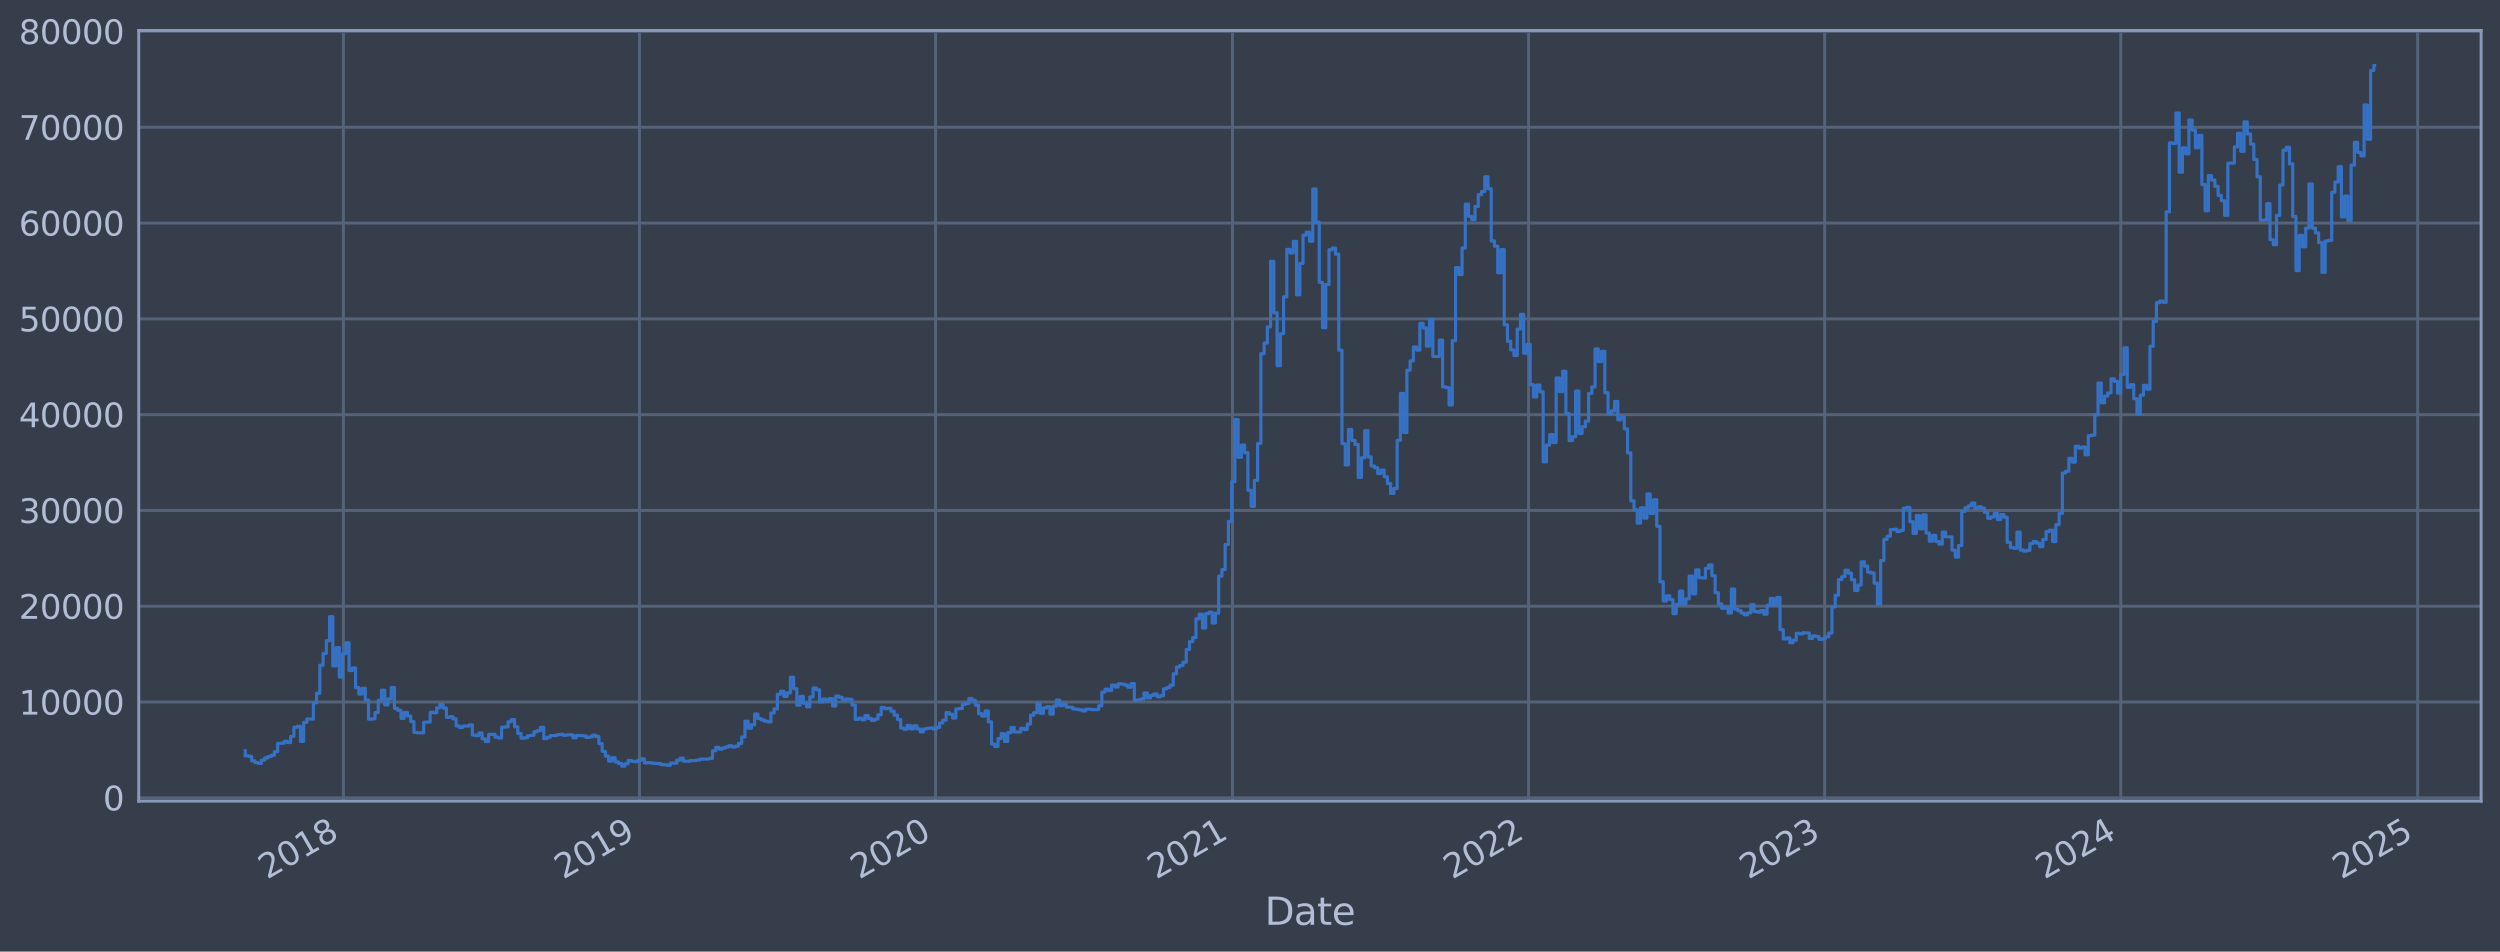 <?xml version="1.0" encoding="utf-8" standalone="no"?>
<!DOCTYPE svg PUBLIC "-//W3C//DTD SVG 1.1//EN"
  "http://www.w3.org/Graphics/SVG/1.1/DTD/svg11.dtd">
<svg xmlns:xlink="http://www.w3.org/1999/xlink" width="952.884pt" height="362.697pt" viewBox="0 0 952.884 362.697" xmlns="http://www.w3.org/2000/svg" version="1.1">
 <defs>
  <style type="text/css">*{stroke-linejoin: round; stroke-linecap: butt}</style>
 </defs>
 <g id="figure_1">
  <g id="patch_1">
   <path d="M 0 362.697 
L 952.884 362.697 
L 952.884 0 
L 0 0 
z
" style="fill: #373e4b"/>
  </g>
  <g id="axes_1">
   <g id="patch_2">
    <path d="M 52.884 305.366 
L 945.684 305.366 
L 945.684 11.606 
L 52.884 11.606 
z
" style="fill: #373e4b"/>
   </g>
   <g id="matplotlib.axis_1">
    <g id="xtick_1">
     <g id="line2d_1">
      <path d="M 130.879 305.366 
L 130.879 11.606 
" clip-path="url(#p5274f2dec9)" style="fill: none; stroke: #546379; stroke-width: 1.12; stroke-linecap: square"/>
     </g>
     <g id="line2d_2"/>
     <g id="text_1">
      <!-- 2018 -->
      <g style="fill: #b1bed6" transform="translate(101.798 335.291) rotate(-30) scale(0.126 -0.126)">
       <defs>
        <path id="DejaVuSans-32" d="M 1228 531 
L 3431 531 
L 3431 0 
L 469 0 
L 469 531 
Q 828 903 1448 1529 
Q 2069 2156 2228 2338 
Q 2531 2678 2651 2914 
Q 2772 3150 2772 3378 
Q 2772 3750 2511 3984 
Q 2250 4219 1831 4219 
Q 1534 4219 1204 4116 
Q 875 4013 500 3803 
L 500 4441 
Q 881 4594 1212 4672 
Q 1544 4750 1819 4750 
Q 2544 4750 2975 4387 
Q 3406 4025 3406 3419 
Q 3406 3131 3298 2873 
Q 3191 2616 2906 2266 
Q 2828 2175 2409 1742 
Q 1991 1309 1228 531 
z
" transform="scale(0.016)"/>
        <path id="DejaVuSans-30" d="M 2034 4250 
Q 1547 4250 1301 3770 
Q 1056 3291 1056 2328 
Q 1056 1369 1301 889 
Q 1547 409 2034 409 
Q 2525 409 2770 889 
Q 3016 1369 3016 2328 
Q 3016 3291 2770 3770 
Q 2525 4250 2034 4250 
z
M 2034 4750 
Q 2819 4750 3233 4129 
Q 3647 3509 3647 2328 
Q 3647 1150 3233 529 
Q 2819 -91 2034 -91 
Q 1250 -91 836 529 
Q 422 1150 422 2328 
Q 422 3509 836 4129 
Q 1250 4750 2034 4750 
z
" transform="scale(0.016)"/>
        <path id="DejaVuSans-31" d="M 794 531 
L 1825 531 
L 1825 4091 
L 703 3866 
L 703 4441 
L 1819 4666 
L 2450 4666 
L 2450 531 
L 3481 531 
L 3481 0 
L 794 0 
L 794 531 
z
" transform="scale(0.016)"/>
        <path id="DejaVuSans-38" d="M 2034 2216 
Q 1584 2216 1326 1975 
Q 1069 1734 1069 1313 
Q 1069 891 1326 650 
Q 1584 409 2034 409 
Q 2484 409 2743 651 
Q 3003 894 3003 1313 
Q 3003 1734 2745 1975 
Q 2488 2216 2034 2216 
z
M 1403 2484 
Q 997 2584 770 2862 
Q 544 3141 544 3541 
Q 544 4100 942 4425 
Q 1341 4750 2034 4750 
Q 2731 4750 3128 4425 
Q 3525 4100 3525 3541 
Q 3525 3141 3298 2862 
Q 3072 2584 2669 2484 
Q 3125 2378 3379 2068 
Q 3634 1759 3634 1313 
Q 3634 634 3220 271 
Q 2806 -91 2034 -91 
Q 1263 -91 848 271 
Q 434 634 434 1313 
Q 434 1759 690 2068 
Q 947 2378 1403 2484 
z
M 1172 3481 
Q 1172 3119 1398 2916 
Q 1625 2713 2034 2713 
Q 2441 2713 2670 2916 
Q 2900 3119 2900 3481 
Q 2900 3844 2670 4047 
Q 2441 4250 2034 4250 
Q 1625 4250 1398 4047 
Q 1172 3844 1172 3481 
z
" transform="scale(0.016)"/>
       </defs>
       <use xlink:href="#DejaVuSans-32"/>
       <use xlink:href="#DejaVuSans-30" x="63.623"/>
       <use xlink:href="#DejaVuSans-31" x="127.246"/>
       <use xlink:href="#DejaVuSans-38" x="190.869"/>
      </g>
     </g>
    </g>
    <g id="xtick_2">
     <g id="line2d_3">
      <path d="M 243.736 305.366 
L 243.736 11.606 
" clip-path="url(#p5274f2dec9)" style="fill: none; stroke: #546379; stroke-width: 1.12; stroke-linecap: square"/>
     </g>
     <g id="line2d_4"/>
     <g id="text_2">
      <!-- 2019 -->
      <g style="fill: #b1bed6" transform="translate(214.655 335.291) rotate(-30) scale(0.126 -0.126)">
       <defs>
        <path id="DejaVuSans-39" d="M 703 97 
L 703 672 
Q 941 559 1184 500 
Q 1428 441 1663 441 
Q 2288 441 2617 861 
Q 2947 1281 2994 2138 
Q 2813 1869 2534 1725 
Q 2256 1581 1919 1581 
Q 1219 1581 811 2004 
Q 403 2428 403 3163 
Q 403 3881 828 4315 
Q 1253 4750 1959 4750 
Q 2769 4750 3195 4129 
Q 3622 3509 3622 2328 
Q 3622 1225 3098 567 
Q 2575 -91 1691 -91 
Q 1453 -91 1209 -44 
Q 966 3 703 97 
z
M 1959 2075 
Q 2384 2075 2632 2365 
Q 2881 2656 2881 3163 
Q 2881 3666 2632 3958 
Q 2384 4250 1959 4250 
Q 1534 4250 1286 3958 
Q 1038 3666 1038 3163 
Q 1038 2656 1286 2365 
Q 1534 2075 1959 2075 
z
" transform="scale(0.016)"/>
       </defs>
       <use xlink:href="#DejaVuSans-32"/>
       <use xlink:href="#DejaVuSans-30" x="63.623"/>
       <use xlink:href="#DejaVuSans-31" x="127.246"/>
       <use xlink:href="#DejaVuSans-39" x="190.869"/>
      </g>
     </g>
    </g>
    <g id="xtick_3">
     <g id="line2d_5">
      <path d="M 356.593 305.366 
L 356.593 11.606 
" clip-path="url(#p5274f2dec9)" style="fill: none; stroke: #546379; stroke-width: 1.12; stroke-linecap: square"/>
     </g>
     <g id="line2d_6"/>
     <g id="text_3">
      <!-- 2020 -->
      <g style="fill: #b1bed6" transform="translate(327.512 335.291) rotate(-30) scale(0.126 -0.126)">
       <use xlink:href="#DejaVuSans-32"/>
       <use xlink:href="#DejaVuSans-30" x="63.623"/>
       <use xlink:href="#DejaVuSans-32" x="127.246"/>
       <use xlink:href="#DejaVuSans-30" x="190.869"/>
      </g>
     </g>
    </g>
    <g id="xtick_4">
     <g id="line2d_7">
      <path d="M 469.76 305.366 
L 469.76 11.606 
" clip-path="url(#p5274f2dec9)" style="fill: none; stroke: #546379; stroke-width: 1.12; stroke-linecap: square"/>
     </g>
     <g id="line2d_8"/>
     <g id="text_4">
      <!-- 2021 -->
      <g style="fill: #b1bed6" transform="translate(440.679 335.291) rotate(-30) scale(0.126 -0.126)">
       <use xlink:href="#DejaVuSans-32"/>
       <use xlink:href="#DejaVuSans-30" x="63.623"/>
       <use xlink:href="#DejaVuSans-32" x="127.246"/>
       <use xlink:href="#DejaVuSans-31" x="190.869"/>
      </g>
     </g>
    </g>
    <g id="xtick_5">
     <g id="line2d_9">
      <path d="M 582.618 305.366 
L 582.618 11.606 
" clip-path="url(#p5274f2dec9)" style="fill: none; stroke: #546379; stroke-width: 1.12; stroke-linecap: square"/>
     </g>
     <g id="line2d_10"/>
     <g id="text_5">
      <!-- 2022 -->
      <g style="fill: #b1bed6" transform="translate(553.536 335.291) rotate(-30) scale(0.126 -0.126)">
       <use xlink:href="#DejaVuSans-32"/>
       <use xlink:href="#DejaVuSans-30" x="63.623"/>
       <use xlink:href="#DejaVuSans-32" x="127.246"/>
       <use xlink:href="#DejaVuSans-32" x="190.869"/>
      </g>
     </g>
    </g>
    <g id="xtick_6">
     <g id="line2d_11">
      <path d="M 695.475 305.366 
L 695.475 11.606 
" clip-path="url(#p5274f2dec9)" style="fill: none; stroke: #546379; stroke-width: 1.12; stroke-linecap: square"/>
     </g>
     <g id="line2d_12"/>
     <g id="text_6">
      <!-- 2023 -->
      <g style="fill: #b1bed6" transform="translate(666.394 335.291) rotate(-30) scale(0.126 -0.126)">
       <defs>
        <path id="DejaVuSans-33" d="M 2597 2516 
Q 3050 2419 3304 2112 
Q 3559 1806 3559 1356 
Q 3559 666 3084 287 
Q 2609 -91 1734 -91 
Q 1441 -91 1130 -33 
Q 819 25 488 141 
L 488 750 
Q 750 597 1062 519 
Q 1375 441 1716 441 
Q 2309 441 2620 675 
Q 2931 909 2931 1356 
Q 2931 1769 2642 2001 
Q 2353 2234 1838 2234 
L 1294 2234 
L 1294 2753 
L 1863 2753 
Q 2328 2753 2575 2939 
Q 2822 3125 2822 3475 
Q 2822 3834 2567 4026 
Q 2313 4219 1838 4219 
Q 1578 4219 1281 4162 
Q 984 4106 628 3988 
L 628 4550 
Q 988 4650 1302 4700 
Q 1616 4750 1894 4750 
Q 2613 4750 3031 4423 
Q 3450 4097 3450 3541 
Q 3450 3153 3228 2886 
Q 3006 2619 2597 2516 
z
" transform="scale(0.016)"/>
       </defs>
       <use xlink:href="#DejaVuSans-32"/>
       <use xlink:href="#DejaVuSans-30" x="63.623"/>
       <use xlink:href="#DejaVuSans-32" x="127.246"/>
       <use xlink:href="#DejaVuSans-33" x="190.869"/>
      </g>
     </g>
    </g>
    <g id="xtick_7">
     <g id="line2d_13">
      <path d="M 808.332 305.366 
L 808.332 11.606 
" clip-path="url(#p5274f2dec9)" style="fill: none; stroke: #546379; stroke-width: 1.12; stroke-linecap: square"/>
     </g>
     <g id="line2d_14"/>
     <g id="text_7">
      <!-- 2024 -->
      <g style="fill: #b1bed6" transform="translate(779.251 335.291) rotate(-30) scale(0.126 -0.126)">
       <defs>
        <path id="DejaVuSans-34" d="M 2419 4116 
L 825 1625 
L 2419 1625 
L 2419 4116 
z
M 2253 4666 
L 3047 4666 
L 3047 1625 
L 3713 1625 
L 3713 1100 
L 3047 1100 
L 3047 0 
L 2419 0 
L 2419 1100 
L 313 1100 
L 313 1709 
L 2253 4666 
z
" transform="scale(0.016)"/>
       </defs>
       <use xlink:href="#DejaVuSans-32"/>
       <use xlink:href="#DejaVuSans-30" x="63.623"/>
       <use xlink:href="#DejaVuSans-32" x="127.246"/>
       <use xlink:href="#DejaVuSans-34" x="190.869"/>
      </g>
     </g>
    </g>
    <g id="xtick_8">
     <g id="line2d_15">
      <path d="M 921.499 305.366 
L 921.499 11.606 
" clip-path="url(#p5274f2dec9)" style="fill: none; stroke: #546379; stroke-width: 1.12; stroke-linecap: square"/>
     </g>
     <g id="line2d_16"/>
     <g id="text_8">
      <!-- 2025 -->
      <g style="fill: #b1bed6" transform="translate(892.418 335.291) rotate(-30) scale(0.126 -0.126)">
       <defs>
        <path id="DejaVuSans-35" d="M 691 4666 
L 3169 4666 
L 3169 4134 
L 1269 4134 
L 1269 2991 
Q 1406 3038 1543 3061 
Q 1681 3084 1819 3084 
Q 2600 3084 3056 2656 
Q 3513 2228 3513 1497 
Q 3513 744 3044 326 
Q 2575 -91 1722 -91 
Q 1428 -91 1123 -41 
Q 819 9 494 109 
L 494 744 
Q 775 591 1075 516 
Q 1375 441 1709 441 
Q 2250 441 2565 725 
Q 2881 1009 2881 1497 
Q 2881 1984 2565 2268 
Q 2250 2553 1709 2553 
Q 1456 2553 1204 2497 
Q 953 2441 691 2322 
L 691 4666 
z
" transform="scale(0.016)"/>
       </defs>
       <use xlink:href="#DejaVuSans-32"/>
       <use xlink:href="#DejaVuSans-30" x="63.623"/>
       <use xlink:href="#DejaVuSans-32" x="127.246"/>
       <use xlink:href="#DejaVuSans-35" x="190.869"/>
      </g>
     </g>
    </g>
    <g id="text_9">
     <!-- Date -->
     <g style="fill: #b1bed6" transform="translate(482.075 352.502) scale(0.144 -0.144)">
      <defs>
       <path id="DejaVuSans-44" d="M 1259 4147 
L 1259 519 
L 2022 519 
Q 2988 519 3436 956 
Q 3884 1394 3884 2338 
Q 3884 3275 3436 3711 
Q 2988 4147 2022 4147 
L 1259 4147 
z
M 628 4666 
L 1925 4666 
Q 3281 4666 3915 4102 
Q 4550 3538 4550 2338 
Q 4550 1131 3912 565 
Q 3275 0 1925 0 
L 628 0 
L 628 4666 
z
" transform="scale(0.016)"/>
       <path id="DejaVuSans-61" d="M 2194 1759 
Q 1497 1759 1228 1600 
Q 959 1441 959 1056 
Q 959 750 1161 570 
Q 1363 391 1709 391 
Q 2188 391 2477 730 
Q 2766 1069 2766 1631 
L 2766 1759 
L 2194 1759 
z
M 3341 1997 
L 3341 0 
L 2766 0 
L 2766 531 
Q 2569 213 2275 61 
Q 1981 -91 1556 -91 
Q 1019 -91 701 211 
Q 384 513 384 1019 
Q 384 1609 779 1909 
Q 1175 2209 1959 2209 
L 2766 2209 
L 2766 2266 
Q 2766 2663 2505 2880 
Q 2244 3097 1772 3097 
Q 1472 3097 1187 3025 
Q 903 2953 641 2809 
L 641 3341 
Q 956 3463 1253 3523 
Q 1550 3584 1831 3584 
Q 2591 3584 2966 3190 
Q 3341 2797 3341 1997 
z
" transform="scale(0.016)"/>
       <path id="DejaVuSans-74" d="M 1172 4494 
L 1172 3500 
L 2356 3500 
L 2356 3053 
L 1172 3053 
L 1172 1153 
Q 1172 725 1289 603 
Q 1406 481 1766 481 
L 2356 481 
L 2356 0 
L 1766 0 
Q 1100 0 847 248 
Q 594 497 594 1153 
L 594 3053 
L 172 3053 
L 172 3500 
L 594 3500 
L 594 4494 
L 1172 4494 
z
" transform="scale(0.016)"/>
       <path id="DejaVuSans-65" d="M 3597 1894 
L 3597 1613 
L 953 1613 
Q 991 1019 1311 708 
Q 1631 397 2203 397 
Q 2534 397 2845 478 
Q 3156 559 3463 722 
L 3463 178 
Q 3153 47 2828 -22 
Q 2503 -91 2169 -91 
Q 1331 -91 842 396 
Q 353 884 353 1716 
Q 353 2575 817 3079 
Q 1281 3584 2069 3584 
Q 2775 3584 3186 3129 
Q 3597 2675 3597 1894 
z
M 3022 2063 
Q 3016 2534 2758 2815 
Q 2500 3097 2075 3097 
Q 1594 3097 1305 2825 
Q 1016 2553 972 2059 
L 3022 2063 
z
" transform="scale(0.016)"/>
      </defs>
      <use xlink:href="#DejaVuSans-44"/>
      <use xlink:href="#DejaVuSans-61" x="77.002"/>
      <use xlink:href="#DejaVuSans-74" x="138.281"/>
      <use xlink:href="#DejaVuSans-65" x="177.49"/>
     </g>
    </g>
   </g>
   <g id="matplotlib.axis_2">
    <g id="ytick_1">
     <g id="line2d_17">
      <path d="M 52.884 304.093 
L 945.684 304.093 
" clip-path="url(#p5274f2dec9)" style="fill: none; stroke: #546379; stroke-width: 1.12; stroke-linecap: square"/>
     </g>
     <g id="line2d_18"/>
     <g id="text_10">
      <!-- 0 -->
      <g style="fill: #b1bed6" transform="translate(39.267 308.88) scale(0.126 -0.126)">
       <use xlink:href="#DejaVuSans-30"/>
      </g>
     </g>
    </g>
    <g id="ytick_2">
     <g id="line2d_19">
      <path d="M 52.884 267.58 
L 945.684 267.58 
" clip-path="url(#p5274f2dec9)" style="fill: none; stroke: #546379; stroke-width: 1.12; stroke-linecap: square"/>
     </g>
     <g id="line2d_20"/>
     <g id="text_11">
      <!-- 10000 -->
      <g style="fill: #b1bed6" transform="translate(7.2 272.367) scale(0.126 -0.126)">
       <use xlink:href="#DejaVuSans-31"/>
       <use xlink:href="#DejaVuSans-30" x="63.623"/>
       <use xlink:href="#DejaVuSans-30" x="127.246"/>
       <use xlink:href="#DejaVuSans-30" x="190.869"/>
       <use xlink:href="#DejaVuSans-30" x="254.492"/>
      </g>
     </g>
    </g>
    <g id="ytick_3">
     <g id="line2d_21">
      <path d="M 52.884 231.066 
L 945.684 231.066 
" clip-path="url(#p5274f2dec9)" style="fill: none; stroke: #546379; stroke-width: 1.12; stroke-linecap: square"/>
     </g>
     <g id="line2d_22"/>
     <g id="text_12">
      <!-- 20000 -->
      <g style="fill: #b1bed6" transform="translate(7.2 235.853) scale(0.126 -0.126)">
       <use xlink:href="#DejaVuSans-32"/>
       <use xlink:href="#DejaVuSans-30" x="63.623"/>
       <use xlink:href="#DejaVuSans-30" x="127.246"/>
       <use xlink:href="#DejaVuSans-30" x="190.869"/>
       <use xlink:href="#DejaVuSans-30" x="254.492"/>
      </g>
     </g>
    </g>
    <g id="ytick_4">
     <g id="line2d_23">
      <path d="M 52.884 194.553 
L 945.684 194.553 
" clip-path="url(#p5274f2dec9)" style="fill: none; stroke: #546379; stroke-width: 1.12; stroke-linecap: square"/>
     </g>
     <g id="line2d_24"/>
     <g id="text_13">
      <!-- 30000 -->
      <g style="fill: #b1bed6" transform="translate(7.2 199.34) scale(0.126 -0.126)">
       <use xlink:href="#DejaVuSans-33"/>
       <use xlink:href="#DejaVuSans-30" x="63.623"/>
       <use xlink:href="#DejaVuSans-30" x="127.246"/>
       <use xlink:href="#DejaVuSans-30" x="190.869"/>
       <use xlink:href="#DejaVuSans-30" x="254.492"/>
      </g>
     </g>
    </g>
    <g id="ytick_5">
     <g id="line2d_25">
      <path d="M 52.884 158.04 
L 945.684 158.04 
" clip-path="url(#p5274f2dec9)" style="fill: none; stroke: #546379; stroke-width: 1.12; stroke-linecap: square"/>
     </g>
     <g id="line2d_26"/>
     <g id="text_14">
      <!-- 40000 -->
      <g style="fill: #b1bed6" transform="translate(7.2 162.827) scale(0.126 -0.126)">
       <use xlink:href="#DejaVuSans-34"/>
       <use xlink:href="#DejaVuSans-30" x="63.623"/>
       <use xlink:href="#DejaVuSans-30" x="127.246"/>
       <use xlink:href="#DejaVuSans-30" x="190.869"/>
       <use xlink:href="#DejaVuSans-30" x="254.492"/>
      </g>
     </g>
    </g>
    <g id="ytick_6">
     <g id="line2d_27">
      <path d="M 52.884 121.527 
L 945.684 121.527 
" clip-path="url(#p5274f2dec9)" style="fill: none; stroke: #546379; stroke-width: 1.12; stroke-linecap: square"/>
     </g>
     <g id="line2d_28"/>
     <g id="text_15">
      <!-- 50000 -->
      <g style="fill: #b1bed6" transform="translate(7.2 126.314) scale(0.126 -0.126)">
       <use xlink:href="#DejaVuSans-35"/>
       <use xlink:href="#DejaVuSans-30" x="63.623"/>
       <use xlink:href="#DejaVuSans-30" x="127.246"/>
       <use xlink:href="#DejaVuSans-30" x="190.869"/>
       <use xlink:href="#DejaVuSans-30" x="254.492"/>
      </g>
     </g>
    </g>
    <g id="ytick_7">
     <g id="line2d_29">
      <path d="M 52.884 85.013 
L 945.684 85.013 
" clip-path="url(#p5274f2dec9)" style="fill: none; stroke: #546379; stroke-width: 1.12; stroke-linecap: square"/>
     </g>
     <g id="line2d_30"/>
     <g id="text_16">
      <!-- 60000 -->
      <g style="fill: #b1bed6" transform="translate(7.2 89.8) scale(0.126 -0.126)">
       <defs>
        <path id="DejaVuSans-36" d="M 2113 2584 
Q 1688 2584 1439 2293 
Q 1191 2003 1191 1497 
Q 1191 994 1439 701 
Q 1688 409 2113 409 
Q 2538 409 2786 701 
Q 3034 994 3034 1497 
Q 3034 2003 2786 2293 
Q 2538 2584 2113 2584 
z
M 3366 4563 
L 3366 3988 
Q 3128 4100 2886 4159 
Q 2644 4219 2406 4219 
Q 1781 4219 1451 3797 
Q 1122 3375 1075 2522 
Q 1259 2794 1537 2939 
Q 1816 3084 2150 3084 
Q 2853 3084 3261 2657 
Q 3669 2231 3669 1497 
Q 3669 778 3244 343 
Q 2819 -91 2113 -91 
Q 1303 -91 875 529 
Q 447 1150 447 2328 
Q 447 3434 972 4092 
Q 1497 4750 2381 4750 
Q 2619 4750 2861 4703 
Q 3103 4656 3366 4563 
z
" transform="scale(0.016)"/>
       </defs>
       <use xlink:href="#DejaVuSans-36"/>
       <use xlink:href="#DejaVuSans-30" x="63.623"/>
       <use xlink:href="#DejaVuSans-30" x="127.246"/>
       <use xlink:href="#DejaVuSans-30" x="190.869"/>
       <use xlink:href="#DejaVuSans-30" x="254.492"/>
      </g>
     </g>
    </g>
    <g id="ytick_8">
     <g id="line2d_31">
      <path d="M 52.884 48.5 
L 945.684 48.5 
" clip-path="url(#p5274f2dec9)" style="fill: none; stroke: #546379; stroke-width: 1.12; stroke-linecap: square"/>
     </g>
     <g id="line2d_32"/>
     <g id="text_17">
      <!-- 70000 -->
      <g style="fill: #b1bed6" transform="translate(7.2 53.287) scale(0.126 -0.126)">
       <defs>
        <path id="DejaVuSans-37" d="M 525 4666 
L 3525 4666 
L 3525 4397 
L 1831 0 
L 1172 0 
L 2766 4134 
L 525 4134 
L 525 4666 
z
" transform="scale(0.016)"/>
       </defs>
       <use xlink:href="#DejaVuSans-37"/>
       <use xlink:href="#DejaVuSans-30" x="63.623"/>
       <use xlink:href="#DejaVuSans-30" x="127.246"/>
       <use xlink:href="#DejaVuSans-30" x="190.869"/>
       <use xlink:href="#DejaVuSans-30" x="254.492"/>
      </g>
     </g>
    </g>
    <g id="ytick_9">
     <g id="line2d_33">
      <path d="M 52.884 11.987 
L 945.684 11.987 
" clip-path="url(#p5274f2dec9)" style="fill: none; stroke: #546379; stroke-width: 1.12; stroke-linecap: square"/>
     </g>
     <g id="line2d_34"/>
     <g id="text_18">
      <!-- 80000 -->
      <g style="fill: #b1bed6" transform="translate(7.2 16.774) scale(0.126 -0.126)">
       <use xlink:href="#DejaVuSans-38"/>
       <use xlink:href="#DejaVuSans-30" x="63.623"/>
       <use xlink:href="#DejaVuSans-30" x="127.246"/>
       <use xlink:href="#DejaVuSans-30" x="190.869"/>
       <use xlink:href="#DejaVuSans-30" x="254.492"/>
      </g>
     </g>
    </g>
   </g>
   <g id="line2d_35">
    <path d="M 93.466 286.171 
L 93.466 288.082 
L 94.702 288.082 
L 94.702 288.279 
L 95.939 288.279 
L 95.939 289.98 
L 97.176 289.98 
L 97.176 290.661 
L 98.413 290.661 
L 98.413 290.945 
L 99.65 290.945 
L 99.65 289.736 
L 100.886 289.736 
L 100.886 288.888 
L 102.123 288.888 
L 102.123 288.362 
L 103.36 288.362 
L 103.36 287.883 
L 104.597 287.883 
L 104.597 286.485 
L 105.834 286.485 
L 105.834 283.311 
L 108.307 283.291 
L 108.307 282.548 
L 109.544 282.548 
L 109.544 283.025 
L 110.781 283.025 
L 110.781 280.666 
L 112.017 280.666 
L 112.017 277.197 
L 113.254 277.197 
L 113.254 276.823 
L 114.491 276.823 
L 114.491 282.586 
L 115.728 282.586 
L 115.728 275.361 
L 116.965 275.361 
L 116.965 273.996 
L 119.438 274.105 
L 119.438 267.875 
L 120.675 267.875 
L 120.675 264.246 
L 121.912 264.246 
L 121.912 253.544 
L 123.149 253.544 
L 123.149 249.071 
L 124.385 249.071 
L 124.385 244.181 
L 125.622 244.181 
L 125.622 235.04 
L 126.859 235.04 
L 126.859 253.79 
L 128.096 253.79 
L 128.096 246.847 
L 129.333 246.847 
L 129.333 258.04 
L 130.569 258.04 
L 130.569 249.18 
L 131.806 249.18 
L 131.806 244.967 
L 133.043 244.967 
L 133.043 255.583 
L 134.28 255.583 
L 134.28 254.602 
L 135.517 254.602 
L 135.517 262.079 
L 136.753 262.079 
L 136.753 264.543 
L 137.99 264.543 
L 137.99 262.353 
L 139.227 262.353 
L 139.227 266.835 
L 140.464 266.835 
L 140.464 274.144 
L 141.701 274.144 
L 141.701 273.987 
L 142.937 273.987 
L 142.937 271.612 
L 144.174 271.612 
L 144.174 266.928 
L 145.411 266.928 
L 145.411 263.03 
L 146.648 263.03 
L 146.648 268.676 
L 147.884 268.676 
L 147.884 266.367 
L 149.121 266.367 
L 149.121 262.041 
L 150.358 262.041 
L 150.358 270.046 
L 151.595 270.046 
L 151.595 270.756 
L 152.832 270.756 
L 152.832 273.794 
L 154.068 273.794 
L 154.068 271.56 
L 155.305 271.56 
L 155.305 272.933 
L 156.542 272.933 
L 156.542 275.062 
L 157.779 275.062 
L 157.779 279.163 
L 159.016 279.163 
L 159.016 279.312 
L 161.489 279.321 
L 161.489 275.265 
L 163.963 275.221 
L 163.963 271.484 
L 165.2 271.484 
L 165.2 271.705 
L 166.436 271.705 
L 166.436 269.776 
L 167.673 269.776 
L 167.673 268.48 
L 168.91 268.48 
L 168.91 269.883 
L 170.147 269.883 
L 170.147 273.433 
L 171.384 273.433 
L 171.384 273.162 
L 172.62 273.162 
L 172.62 273.998 
L 173.857 273.998 
L 173.857 276.664 
L 175.094 276.664 
L 175.094 277.275 
L 176.331 277.275 
L 176.331 276.746 
L 178.804 276.724 
L 178.804 276.286 
L 180.041 276.286 
L 180.041 280.166 
L 181.278 280.166 
L 181.278 280.4 
L 182.515 280.4 
L 182.515 279.407 
L 183.752 279.407 
L 183.752 281.611 
L 184.988 281.611 
L 184.988 282.63 
L 186.225 282.63 
L 186.225 279.897 
L 188.699 279.89 
L 188.699 280.983 
L 189.935 280.983 
L 189.935 281.276 
L 191.172 281.276 
L 191.172 277.178 
L 192.409 277.178 
L 192.409 277.049 
L 193.646 277.049 
L 193.646 275.102 
L 194.883 275.102 
L 194.883 274.256 
L 196.119 274.256 
L 196.119 277.019 
L 197.356 277.019 
L 197.356 279.562 
L 198.593 279.562 
L 198.593 281.353 
L 199.83 281.353 
L 199.83 281.196 
L 201.067 281.196 
L 201.067 280.408 
L 202.303 280.408 
L 202.303 280.264 
L 203.54 280.264 
L 203.54 278.894 
L 204.777 278.894 
L 204.777 278.465 
L 206.014 278.465 
L 206.014 277.222 
L 207.251 277.222 
L 207.251 281.513 
L 208.487 281.513 
L 208.487 280.994 
L 209.724 280.994 
L 209.724 280.369 
L 212.198 280.374 
L 212.198 280.054 
L 213.435 280.054 
L 213.435 279.889 
L 214.671 279.889 
L 214.671 280.281 
L 215.908 280.281 
L 215.908 280.09 
L 218.382 280.063 
L 218.382 281.217 
L 219.619 281.217 
L 219.619 280.324 
L 222.092 280.381 
L 222.092 280.461 
L 223.329 280.461 
L 223.329 281.084 
L 224.566 281.084 
L 224.566 280.866 
L 225.803 280.866 
L 225.803 280.225 
L 227.039 280.225 
L 227.039 280.693 
L 228.276 280.693 
L 228.276 283.431 
L 229.513 283.431 
L 229.513 286.388 
L 230.75 286.388 
L 230.75 288.199 
L 231.986 288.199 
L 231.986 290.114 
L 233.223 290.114 
L 233.223 288.801 
L 234.46 288.801 
L 234.46 290.419 
L 235.697 290.419 
L 235.697 290.99 
L 236.934 290.99 
L 236.934 292.014 
L 238.17 292.014 
L 238.17 291.107 
L 239.407 291.107 
L 239.407 289.853 
L 240.644 289.853 
L 240.644 290.139 
L 241.881 290.139 
L 241.881 290.326 
L 243.118 290.326 
L 243.118 289.738 
L 244.354 289.738 
L 244.354 289.225 
L 245.591 289.225 
L 245.591 290.779 
L 246.828 290.779 
L 246.828 290.647 
L 248.065 290.647 
L 248.065 290.854 
L 249.302 290.854 
L 249.302 290.994 
L 251.775 291.035 
L 251.775 291.423 
L 254.249 291.474 
L 254.249 291.697 
L 255.486 291.697 
L 255.486 290.84 
L 257.959 290.918 
L 257.959 289.756 
L 259.196 289.756 
L 259.196 288.978 
L 260.433 288.978 
L 260.433 290.096 
L 262.906 290.164 
L 262.906 289.901 
L 265.38 289.922 
L 265.38 289.719 
L 266.617 289.719 
L 266.617 289.381 
L 270.327 289.31 
L 270.327 289.071 
L 271.564 289.071 
L 271.564 286.16 
L 272.801 286.16 
L 272.801 284.855 
L 274.037 284.855 
L 274.037 285.57 
L 275.274 285.57 
L 275.274 285.118 
L 276.511 285.118 
L 276.511 284.707 
L 277.748 284.707 
L 277.748 284.251 
L 278.985 284.251 
L 278.985 284.736 
L 280.221 284.736 
L 280.221 284.412 
L 281.458 284.412 
L 281.458 283.337 
L 282.695 283.337 
L 282.695 280.914 
L 283.932 280.914 
L 283.932 274.909 
L 285.169 274.909 
L 285.169 277.566 
L 286.405 277.566 
L 286.405 276.248 
L 287.642 276.248 
L 287.642 272.164 
L 288.879 272.164 
L 288.879 273.887 
L 290.116 273.887 
L 290.116 274.39 
L 291.353 274.39 
L 291.353 274.888 
L 292.589 274.888 
L 292.589 275.183 
L 293.826 275.183 
L 293.826 271.744 
L 295.063 271.744 
L 295.063 270.202 
L 296.3 270.202 
L 296.3 264.606 
L 297.537 264.606 
L 297.537 263.443 
L 298.773 263.443 
L 298.773 265.466 
L 300.01 265.466 
L 300.01 264.092 
L 301.247 264.092 
L 301.247 258.134 
L 302.484 258.134 
L 302.484 262.507 
L 303.721 262.507 
L 303.721 268.769 
L 304.957 268.769 
L 304.957 265.435 
L 306.194 265.435 
L 306.194 268.035 
L 307.431 268.035 
L 307.431 269.4 
L 308.668 269.4 
L 308.668 265.646 
L 309.904 265.646 
L 309.904 262.228 
L 311.141 262.228 
L 311.141 262.898 
L 312.378 262.898 
L 312.378 267.518 
L 313.615 267.518 
L 313.615 266.42 
L 314.852 266.42 
L 314.852 267.171 
L 316.088 267.171 
L 316.088 266.264 
L 317.325 266.264 
L 317.325 269.12 
L 318.562 269.12 
L 318.562 265.311 
L 319.799 265.311 
L 319.799 265.801 
L 321.036 265.801 
L 321.036 266.998 
L 322.272 266.998 
L 322.272 266.446 
L 323.509 266.446 
L 323.509 266.572 
L 324.746 266.572 
L 324.746 268.736 
L 325.983 268.736 
L 325.983 274.174 
L 327.22 274.174 
L 327.22 273.703 
L 328.456 273.703 
L 328.456 274.343 
L 329.693 274.343 
L 329.693 272.735 
L 330.93 272.735 
L 330.93 273.846 
L 332.167 273.846 
L 332.167 274.602 
L 333.404 274.602 
L 333.404 274.07 
L 334.64 274.07 
L 334.64 272.447 
L 335.877 272.447 
L 335.877 269.649 
L 337.114 269.649 
L 337.114 270.131 
L 338.351 270.131 
L 338.351 269.977 
L 339.588 269.977 
L 339.588 271.095 
L 340.824 271.095 
L 340.824 272.573 
L 342.061 272.573 
L 342.061 274.24 
L 343.298 274.24 
L 343.298 277.488 
L 344.535 277.488 
L 344.535 277.936 
L 345.772 277.936 
L 345.772 276.497 
L 347.008 276.497 
L 347.008 277.829 
L 348.245 277.829 
L 348.245 276.626 
L 349.482 276.626 
L 349.482 277.843 
L 350.719 277.843 
L 350.719 278.973 
L 351.955 278.973 
L 351.955 277.839 
L 353.192 277.839 
L 353.192 277.618 
L 354.429 277.618 
L 354.429 277.434 
L 355.666 277.434 
L 355.666 277.892 
L 356.903 277.892 
L 356.903 277.25 
L 358.139 277.25 
L 358.139 275.547 
L 359.376 275.547 
L 359.376 274.498 
L 360.613 274.498 
L 360.613 271.595 
L 361.85 271.595 
L 361.85 272.245 
L 363.087 272.245 
L 363.087 273.687 
L 364.323 273.687 
L 364.323 270.209 
L 365.56 270.209 
L 365.56 270.082 
L 366.797 270.082 
L 366.797 268.472 
L 368.034 268.472 
L 368.034 268.11 
L 369.271 268.11 
L 369.271 266.234 
L 370.507 266.234 
L 370.507 266.92 
L 371.744 266.92 
L 371.744 268.786 
L 372.981 268.786 
L 372.981 272.014 
L 374.218 272.014 
L 374.218 272.932 
L 375.455 272.932 
L 375.455 270.985 
L 376.691 270.985 
L 376.691 275.131 
L 377.928 275.131 
L 377.928 283.612 
L 379.165 283.612 
L 379.165 284.53 
L 380.402 284.53 
L 380.402 281.492 
L 381.639 281.492 
L 381.639 279.634 
L 382.875 279.634 
L 382.875 282.603 
L 384.112 282.603 
L 384.112 279.23 
L 385.349 279.23 
L 385.349 277.28 
L 386.586 277.28 
L 386.586 278.996 
L 389.059 279.001 
L 389.059 277.586 
L 390.296 277.586 
L 390.296 278.055 
L 391.533 278.055 
L 391.533 275.98 
L 392.77 275.98 
L 392.77 272.586 
L 394.006 272.586 
L 394.006 271.647 
L 395.243 271.647 
L 395.243 268.23 
L 396.48 268.23 
L 396.48 271.908 
L 397.717 271.908 
L 397.717 269.823 
L 398.954 269.823 
L 398.954 269.366 
L 400.19 269.366 
L 400.19 272.214 
L 401.427 272.214 
L 401.427 269.152 
L 402.664 269.152 
L 402.664 266.834 
L 403.901 266.834 
L 403.901 268.953 
L 405.138 268.953 
L 405.138 268.401 
L 406.374 268.401 
L 406.374 269.502 
L 408.848 269.57 
L 408.848 270.191 
L 410.085 270.191 
L 410.085 270.351 
L 411.322 270.351 
L 411.322 270.554 
L 412.558 270.554 
L 412.558 270.966 
L 413.795 270.966 
L 413.795 270.295 
L 416.269 270.369 
L 416.269 270.524 
L 418.742 270.447 
L 418.742 268.992 
L 419.979 268.992 
L 419.979 263.773 
L 421.216 263.773 
L 421.216 262.673 
L 422.453 262.673 
L 422.453 263.219 
L 423.69 263.219 
L 423.69 261.125 
L 424.926 261.125 
L 424.926 261.836 
L 426.163 261.836 
L 426.163 260.591 
L 427.4 260.591 
L 427.4 260.767 
L 428.637 260.767 
L 428.637 261.139 
L 429.873 261.139 
L 429.873 261.976 
L 431.11 261.976 
L 431.11 260.557 
L 432.347 260.557 
L 432.347 266.997 
L 433.584 266.997 
L 433.584 266.748 
L 434.821 266.748 
L 434.821 266.372 
L 436.057 266.372 
L 436.057 264.133 
L 437.294 264.133 
L 437.294 266.008 
L 438.531 266.008 
L 438.531 265.05 
L 439.768 265.05 
L 439.768 264.509 
L 441.005 264.509 
L 441.005 265.565 
L 442.241 265.565 
L 442.241 265.13 
L 443.478 265.13 
L 443.478 262.553 
L 444.715 262.553 
L 444.715 262.089 
L 445.952 262.089 
L 445.952 261.16 
L 447.189 261.16 
L 447.189 256.828 
L 448.425 256.828 
L 448.425 254.247 
L 449.662 254.247 
L 449.662 253.667 
L 450.899 253.667 
L 450.899 252.406 
L 452.136 252.406 
L 452.136 247.532 
L 453.373 247.532 
L 453.373 244.592 
L 454.609 244.592 
L 454.609 243.024 
L 455.846 243.024 
L 455.846 235.859 
L 457.083 235.859 
L 457.083 234.088 
L 458.32 234.088 
L 458.32 239.346 
L 459.557 239.346 
L 459.557 233.889 
L 460.793 233.889 
L 460.793 233.339 
L 462.03 233.339 
L 462.03 237.464 
L 463.267 237.464 
L 463.267 233.708 
L 464.504 233.708 
L 464.504 219.562 
L 465.741 219.562 
L 465.741 217.1 
L 466.977 217.1 
L 466.977 207.54 
L 468.214 207.54 
L 468.214 198.728 
L 469.451 198.728 
L 469.451 183.596 
L 470.688 183.596 
L 470.688 159.917 
L 471.924 159.917 
L 471.924 174.307 
L 473.161 174.307 
L 473.161 169.62 
L 474.398 169.62 
L 474.398 172.572 
L 475.635 172.572 
L 475.635 186.886 
L 476.872 186.886 
L 476.872 193.023 
L 478.108 193.023 
L 478.108 183.101 
L 479.345 183.101 
L 479.345 168.986 
L 480.582 168.986 
L 480.582 134.802 
L 481.819 134.802 
L 481.819 130.759 
L 483.056 130.759 
L 483.056 124.593 
L 484.292 124.593 
L 484.292 99.614 
L 485.529 99.614 
L 485.529 119.245 
L 486.766 119.245 
L 486.766 139.367 
L 488.003 139.367 
L 488.003 127.19 
L 489.24 127.19 
L 489.24 113.131 
L 490.476 113.131 
L 490.476 95.043 
L 491.713 95.043 
L 491.713 96.433 
L 492.95 96.433 
L 492.95 92.003 
L 494.187 92.003 
L 494.187 112.368 
L 495.424 112.368 
L 495.424 100.408 
L 496.66 100.408 
L 496.66 89.625 
L 497.897 89.625 
L 497.897 88.467 
L 499.134 88.467 
L 499.134 91.942 
L 500.371 91.942 
L 500.371 72.035 
L 501.608 72.035 
L 501.608 84.695 
L 502.844 84.695 
L 502.844 107.62 
L 504.081 107.62 
L 504.081 124.902 
L 505.318 124.902 
L 505.318 108.44 
L 506.555 108.44 
L 506.555 95.188 
L 507.792 95.188 
L 507.792 94.579 
L 509.028 94.579 
L 509.028 96.88 
L 510.265 96.88 
L 510.265 133.442 
L 511.502 133.442 
L 511.502 169.124 
L 512.739 169.124 
L 512.739 177.193 
L 513.975 177.193 
L 513.975 163.717 
L 515.212 163.717 
L 515.212 167.86 
L 516.449 167.86 
L 516.449 169.412 
L 517.686 169.412 
L 517.686 181.955 
L 518.923 181.955 
L 518.923 174.489 
L 520.159 174.489 
L 520.159 164.156 
L 521.396 164.156 
L 521.396 174.134 
L 522.633 174.134 
L 522.633 177.613 
L 523.87 177.613 
L 523.87 178.28 
L 525.107 178.28 
L 525.107 180.47 
L 526.343 180.47 
L 526.343 179.177 
L 527.58 179.177 
L 527.58 181.717 
L 528.817 181.717 
L 528.817 184.276 
L 530.054 184.276 
L 530.054 188.041 
L 531.291 188.041 
L 531.291 186.163 
L 532.527 186.163 
L 532.527 167.832 
L 533.764 167.832 
L 533.764 149.955 
L 535.001 149.955 
L 535.001 164.839 
L 536.238 164.839 
L 536.238 141.119 
L 537.475 141.119 
L 537.475 137.551 
L 538.711 137.551 
L 538.711 132.275 
L 539.948 132.275 
L 539.948 133.449 
L 541.185 133.449 
L 541.185 123.267 
L 542.422 123.267 
L 542.422 124.97 
L 543.659 124.97 
L 543.659 131.911 
L 544.895 131.911 
L 544.895 121.719 
L 546.132 121.719 
L 546.132 135.846 
L 548.606 135.916 
L 548.606 129.613 
L 549.842 129.613 
L 549.842 147.445 
L 551.079 147.445 
L 551.079 147.759 
L 552.316 147.759 
L 552.316 154.348 
L 553.553 154.348 
L 553.553 129.826 
L 554.79 129.826 
L 554.79 102.015 
L 556.026 102.015 
L 556.026 104.637 
L 557.263 104.637 
L 557.263 94.515 
L 558.5 94.515 
L 558.5 77.815 
L 559.737 77.815 
L 559.737 82.468 
L 560.974 82.468 
L 560.974 83.753 
L 562.21 83.753 
L 562.21 78.692 
L 563.447 78.692 
L 563.447 74.224 
L 564.684 74.224 
L 564.684 72.989 
L 565.921 72.989 
L 565.921 67.345 
L 567.158 67.345 
L 567.158 71.926 
L 568.394 71.926 
L 568.394 91.83 
L 569.631 91.83 
L 569.631 93.856 
L 570.868 93.856 
L 570.868 103.996 
L 572.105 103.996 
L 572.105 95.128 
L 573.342 95.128 
L 573.342 123.789 
L 574.578 123.789 
L 574.578 130.072 
L 575.815 130.072 
L 575.815 133.368 
L 577.052 133.368 
L 577.052 135.498 
L 578.289 135.498 
L 578.289 125.417 
L 579.526 125.417 
L 579.526 119.807 
L 580.762 119.807 
L 580.762 134.639 
L 581.999 134.639 
L 581.999 131.283 
L 583.236 131.283 
L 583.236 146.645 
L 584.473 146.645 
L 584.473 151.289 
L 585.71 151.289 
L 585.71 146.723 
L 586.946 146.723 
L 586.946 149.344 
L 588.183 149.344 
L 588.183 176.036 
L 589.42 176.036 
L 589.42 169.638 
L 590.657 169.638 
L 590.657 165.64 
L 591.893 165.64 
L 591.893 168.656 
L 593.13 168.656 
L 593.13 144.041 
L 594.367 144.041 
L 594.367 149.272 
L 595.604 149.272 
L 595.604 141.477 
L 596.841 141.477 
L 596.841 157.62 
L 598.077 157.62 
L 598.077 167.93 
L 599.314 167.93 
L 599.314 166.421 
L 600.551 166.421 
L 600.551 149.042 
L 601.788 149.042 
L 601.788 165.224 
L 603.025 165.224 
L 603.025 162.637 
L 604.261 162.637 
L 604.261 160.52 
L 605.498 160.52 
L 605.498 149.925 
L 606.735 149.925 
L 606.735 147.433 
L 607.972 147.433 
L 607.972 132.997 
L 609.209 132.997 
L 609.209 137.814 
L 610.445 137.814 
L 610.445 133.9 
L 611.682 133.9 
L 611.682 149.719 
L 612.919 149.719 
L 612.919 157.667 
L 614.156 157.667 
L 614.156 156.62 
L 615.393 156.62 
L 615.393 153.016 
L 616.629 153.016 
L 616.629 159.991 
L 617.866 159.991 
L 617.866 158.88 
L 619.103 158.88 
L 619.103 163.478 
L 620.34 163.478 
L 620.34 172.598 
L 621.577 172.598 
L 621.577 190.887 
L 622.813 190.887 
L 622.813 194.281 
L 624.05 194.281 
L 624.05 199.369 
L 625.287 199.369 
L 625.287 193.535 
L 626.524 193.535 
L 626.524 197.496 
L 627.761 197.496 
L 627.761 188.289 
L 628.997 188.289 
L 628.997 195.715 
L 630.234 195.715 
L 630.234 190.472 
L 631.471 190.472 
L 631.471 200.598 
L 632.708 200.598 
L 632.708 221.753 
L 633.944 221.753 
L 633.944 229.093 
L 635.181 229.093 
L 635.181 227.093 
L 636.418 227.093 
L 636.418 228.502 
L 637.655 228.502 
L 637.655 233.89 
L 638.892 233.89 
L 638.892 230.402 
L 640.128 230.402 
L 640.128 225.288 
L 641.365 225.288 
L 641.365 230.25 
L 642.602 230.25 
L 642.602 228.239 
L 643.839 228.239 
L 643.839 219.55 
L 645.076 219.55 
L 645.076 226.317 
L 646.312 226.317 
L 646.312 217.22 
L 647.549 217.22 
L 647.549 220.179 
L 648.786 220.179 
L 648.786 220.305 
L 650.023 220.305 
L 650.023 216.607 
L 651.26 216.607 
L 651.26 215.311 
L 652.496 215.311 
L 652.496 219.404 
L 653.733 219.404 
L 653.733 225.944 
L 654.97 225.944 
L 654.97 230.214 
L 656.207 230.214 
L 656.207 231.822 
L 657.444 231.822 
L 657.444 231.669 
L 658.68 231.669 
L 658.68 233.695 
L 659.917 233.695 
L 659.917 224.514 
L 661.154 224.514 
L 661.154 232.181 
L 662.391 232.181 
L 662.391 232.738 
L 663.628 232.738 
L 663.628 233.693 
L 664.864 233.693 
L 664.864 234.335 
L 666.101 234.335 
L 666.101 233.569 
L 667.338 233.569 
L 667.338 230.454 
L 668.575 230.454 
L 668.575 233.104 
L 669.812 233.104 
L 669.812 233.318 
L 671.048 233.318 
L 671.048 232.713 
L 672.285 232.713 
L 672.285 234.092 
L 673.522 234.092 
L 673.522 230.697 
L 674.759 230.697 
L 674.759 228.086 
L 675.995 228.086 
L 675.995 230.504 
L 677.232 230.504 
L 677.232 227.706 
L 678.469 227.706 
L 678.469 240.011 
L 679.706 240.011 
L 679.706 243.525 
L 680.943 243.525 
L 680.943 243.177 
L 682.179 243.177 
L 682.179 244.96 
L 683.416 244.96 
L 683.416 244.016 
L 684.653 244.016 
L 684.653 241.397 
L 685.89 241.397 
L 685.89 241.591 
L 687.127 241.591 
L 687.127 241.164 
L 689.6 241.265 
L 689.6 243.344 
L 690.837 243.344 
L 690.837 242.368 
L 692.074 242.368 
L 692.074 242.611 
L 693.311 242.611 
L 693.311 243.702 
L 694.547 243.702 
L 694.547 243.431 
L 695.784 243.431 
L 695.784 242.654 
L 697.021 242.654 
L 697.021 241.319 
L 698.258 241.319 
L 698.258 231.31 
L 699.495 231.31 
L 699.495 226.885 
L 700.731 226.885 
L 700.731 220.943 
L 701.968 220.943 
L 701.968 219.785 
L 703.205 219.785 
L 703.205 217.352 
L 704.442 217.352 
L 704.442 218.453 
L 705.679 218.453 
L 705.679 220.975 
L 706.915 220.975 
L 706.915 225.083 
L 708.152 225.083 
L 708.152 222.99 
L 709.389 222.99 
L 709.389 214.117 
L 710.626 214.117 
L 710.626 215.783 
L 711.862 215.783 
L 711.862 218.056 
L 713.099 218.056 
L 713.099 218.406 
L 714.336 218.406 
L 714.336 222.264 
L 715.573 222.264 
L 715.573 230.245 
L 716.81 230.245 
L 716.81 213.659 
L 718.046 213.659 
L 718.046 205.597 
L 719.283 205.597 
L 719.283 204.389 
L 720.52 204.389 
L 720.52 201.856 
L 721.757 201.856 
L 721.757 201.735 
L 722.994 201.735 
L 722.994 202.578 
L 724.23 202.578 
L 724.23 202.128 
L 725.467 202.128 
L 725.467 193.695 
L 726.704 193.695 
L 726.704 193.387 
L 727.941 193.387 
L 727.941 198.827 
L 729.178 198.827 
L 729.178 203.351 
L 730.414 203.351 
L 730.414 196.45 
L 731.651 196.45 
L 731.651 201.539 
L 732.888 201.539 
L 732.888 196.25 
L 734.125 196.25 
L 734.125 203.17 
L 735.362 203.17 
L 735.362 206.289 
L 736.598 206.289 
L 736.598 204.053 
L 737.835 204.053 
L 737.835 206.396 
L 739.072 206.396 
L 739.072 207.416 
L 740.309 207.416 
L 740.309 202.788 
L 741.546 202.788 
L 741.546 204.587 
L 744.019 204.617 
L 744.019 209.696 
L 745.256 209.696 
L 745.256 212.346 
L 746.493 212.346 
L 746.493 207.928 
L 747.73 207.928 
L 747.73 194.905 
L 748.966 194.905 
L 748.966 193.579 
L 750.203 193.579 
L 750.203 192.831 
L 751.44 192.831 
L 751.44 191.724 
L 752.677 191.724 
L 752.677 193.77 
L 753.913 193.77 
L 753.913 193.123 
L 755.15 193.123 
L 755.15 193.676 
L 756.387 193.676 
L 756.387 195.275 
L 757.624 195.275 
L 757.624 197.553 
L 758.861 197.553 
L 758.861 197.05 
L 760.097 197.05 
L 760.097 195.708 
L 761.334 195.708 
L 761.334 198.029 
L 762.571 198.029 
L 762.571 196.138 
L 763.808 196.138 
L 763.808 197.168 
L 765.045 197.168 
L 765.045 206.741 
L 766.281 206.741 
L 766.281 208.708 
L 767.518 208.708 
L 767.518 208.978 
L 768.755 208.978 
L 768.755 202.837 
L 769.992 202.837 
L 769.992 209.636 
L 771.229 209.636 
L 771.229 210.059 
L 772.465 210.059 
L 772.465 209.769 
L 773.702 209.769 
L 773.702 207.201 
L 774.939 207.201 
L 774.939 206.37 
L 776.176 206.37 
L 776.176 207.034 
L 777.413 207.034 
L 777.413 208.381 
L 778.649 208.381 
L 778.649 205.615 
L 779.886 205.615 
L 779.886 202.595 
L 781.123 202.595 
L 781.123 202.085 
L 782.36 202.085 
L 782.36 206.388 
L 783.597 206.388 
L 783.597 199.967 
L 784.833 199.967 
L 784.833 195.712 
L 786.07 195.712 
L 786.07 180.303 
L 787.307 180.303 
L 787.307 179.617 
L 788.544 179.617 
L 788.544 174.688 
L 789.781 174.688 
L 789.781 176.12 
L 791.017 176.12 
L 791.017 170.103 
L 792.254 170.103 
L 792.254 170.829 
L 793.491 170.829 
L 793.491 170.366 
L 794.728 170.366 
L 794.728 173.343 
L 795.964 173.343 
L 795.964 166.069 
L 797.201 166.069 
L 797.201 165.827 
L 798.438 165.827 
L 798.438 158.127 
L 799.675 158.127 
L 799.675 145.995 
L 800.912 145.995 
L 800.912 153.518 
L 802.148 153.518 
L 802.148 150.976 
L 803.385 150.976 
L 803.385 149.778 
L 804.622 149.778 
L 804.622 144.375 
L 805.859 144.375 
L 805.859 145.367 
L 807.096 145.367 
L 807.096 149.826 
L 808.332 149.826 
L 808.332 142.74 
L 809.569 142.74 
L 809.569 132.581 
L 810.806 132.581 
L 810.806 147.656 
L 812.043 147.656 
L 812.043 146.602 
L 813.28 146.602 
L 813.28 151.981 
L 814.516 151.981 
L 814.516 157.79 
L 815.753 157.79 
L 815.753 150.625 
L 816.99 150.625 
L 816.99 146.863 
L 818.227 146.863 
L 818.227 148.352 
L 819.464 148.352 
L 819.464 131.989 
L 820.7 131.989 
L 820.7 122.479 
L 821.937 122.479 
L 821.937 115.373 
L 823.174 115.373 
L 823.174 114.725 
L 824.411 114.725 
L 824.411 115.218 
L 825.648 115.218 
L 825.648 80.732 
L 826.884 80.732 
L 826.884 54.424 
L 828.121 54.424 
L 828.121 54.682 
L 829.358 54.682 
L 829.358 43.063 
L 830.595 43.063 
L 830.595 65.648 
L 831.831 65.648 
L 831.831 56.324 
L 833.068 56.324 
L 833.068 58.628 
L 834.305 58.628 
L 834.305 45.745 
L 835.542 45.745 
L 835.542 49.591 
L 836.779 49.591 
L 836.779 56.323 
L 838.015 56.323 
L 838.015 51.634 
L 839.252 51.634 
L 839.252 70.336 
L 840.489 70.336 
L 840.489 80.338 
L 841.726 80.338 
L 841.726 66.94 
L 842.963 66.94 
L 842.963 68.633 
L 844.199 68.633 
L 844.199 71.019 
L 845.436 71.019 
L 845.436 74.478 
L 846.673 74.478 
L 846.673 76.53 
L 847.91 76.53 
L 847.91 82.071 
L 849.147 82.071 
L 849.147 62.232 
L 851.62 62.134 
L 851.62 56.014 
L 852.857 56.014 
L 852.857 50.785 
L 854.094 50.785 
L 854.094 57.684 
L 855.331 57.684 
L 855.331 46.48 
L 856.567 46.48 
L 856.567 51.064 
L 857.804 51.064 
L 857.804 54.927 
L 859.041 54.927 
L 859.041 60.78 
L 860.278 60.78 
L 860.278 67.377 
L 861.515 67.377 
L 861.515 83.993 
L 862.751 83.993 
L 862.751 83.861 
L 863.988 83.861 
L 863.988 77.607 
L 865.225 77.607 
L 865.225 91.348 
L 866.462 91.348 
L 866.462 93.254 
L 867.699 93.254 
L 867.699 82.099 
L 868.935 82.099 
L 868.935 70.523 
L 870.172 70.523 
L 870.172 57.273 
L 871.409 57.273 
L 871.409 56.114 
L 872.646 56.114 
L 872.646 62.448 
L 873.882 62.448 
L 873.882 82.543 
L 875.119 82.543 
L 875.119 103.148 
L 876.356 103.148 
L 876.356 89.698 
L 877.593 89.698 
L 877.593 94.056 
L 878.83 94.056 
L 878.83 86.927 
L 880.066 86.927 
L 880.066 70.109 
L 881.303 70.109 
L 881.303 86.96 
L 882.54 86.96 
L 882.54 88.778 
L 883.777 88.778 
L 883.777 92.437 
L 885.014 92.437 
L 885.014 103.792 
L 886.25 103.792 
L 886.25 91.818 
L 887.487 91.818 
L 887.487 91.604 
L 888.724 91.604 
L 888.724 73.281 
L 889.961 73.281 
L 889.961 69.389 
L 891.198 69.389 
L 891.198 63.513 
L 892.434 63.513 
L 892.434 82.679 
L 893.671 82.679 
L 893.671 74.735 
L 894.908 74.735 
L 894.908 84.03 
L 896.145 84.03 
L 896.145 62.928 
L 897.382 62.928 
L 897.382 54.247 
L 898.618 54.247 
L 898.618 58.11 
L 899.855 58.11 
L 899.855 59.386 
L 901.092 59.386 
L 901.092 39.993 
L 902.329 39.993 
L 902.329 53.086 
L 903.566 53.086 
L 903.566 26.861 
L 904.802 26.861 
L 904.802 24.959 
L 905.102 24.959 
L 905.102 24.959 
" clip-path="url(#p5274f2dec9)" style="fill: none; stroke: #3572c6; stroke-width: 1.2; stroke-linecap: square"/>
   </g>
   <g id="patch_3">
    <path d="M 52.884 305.366 
L 52.884 11.606 
" style="fill: none; stroke: #899ab8; stroke-width: 1.12; stroke-linejoin: miter; stroke-linecap: square"/>
   </g>
   <g id="patch_4">
    <path d="M 945.684 305.366 
L 945.684 11.606 
" style="fill: none; stroke: #899ab8; stroke-width: 1.12; stroke-linejoin: miter; stroke-linecap: square"/>
   </g>
   <g id="patch_5">
    <path d="M 52.884 305.366 
L 945.684 305.366 
" style="fill: none; stroke: #899ab8; stroke-width: 1.12; stroke-linejoin: miter; stroke-linecap: square"/>
   </g>
   <g id="patch_6">
    <path d="M 52.884 11.606 
L 945.684 11.606 
" style="fill: none; stroke: #899ab8; stroke-width: 1.12; stroke-linejoin: miter; stroke-linecap: square"/>
   </g>
  </g>
 </g>
 <defs>
  <clipPath id="p5274f2dec9">
   <rect x="52.884" y="11.606" width="892.8" height="293.76"/>
  </clipPath>
 </defs>
</svg>
